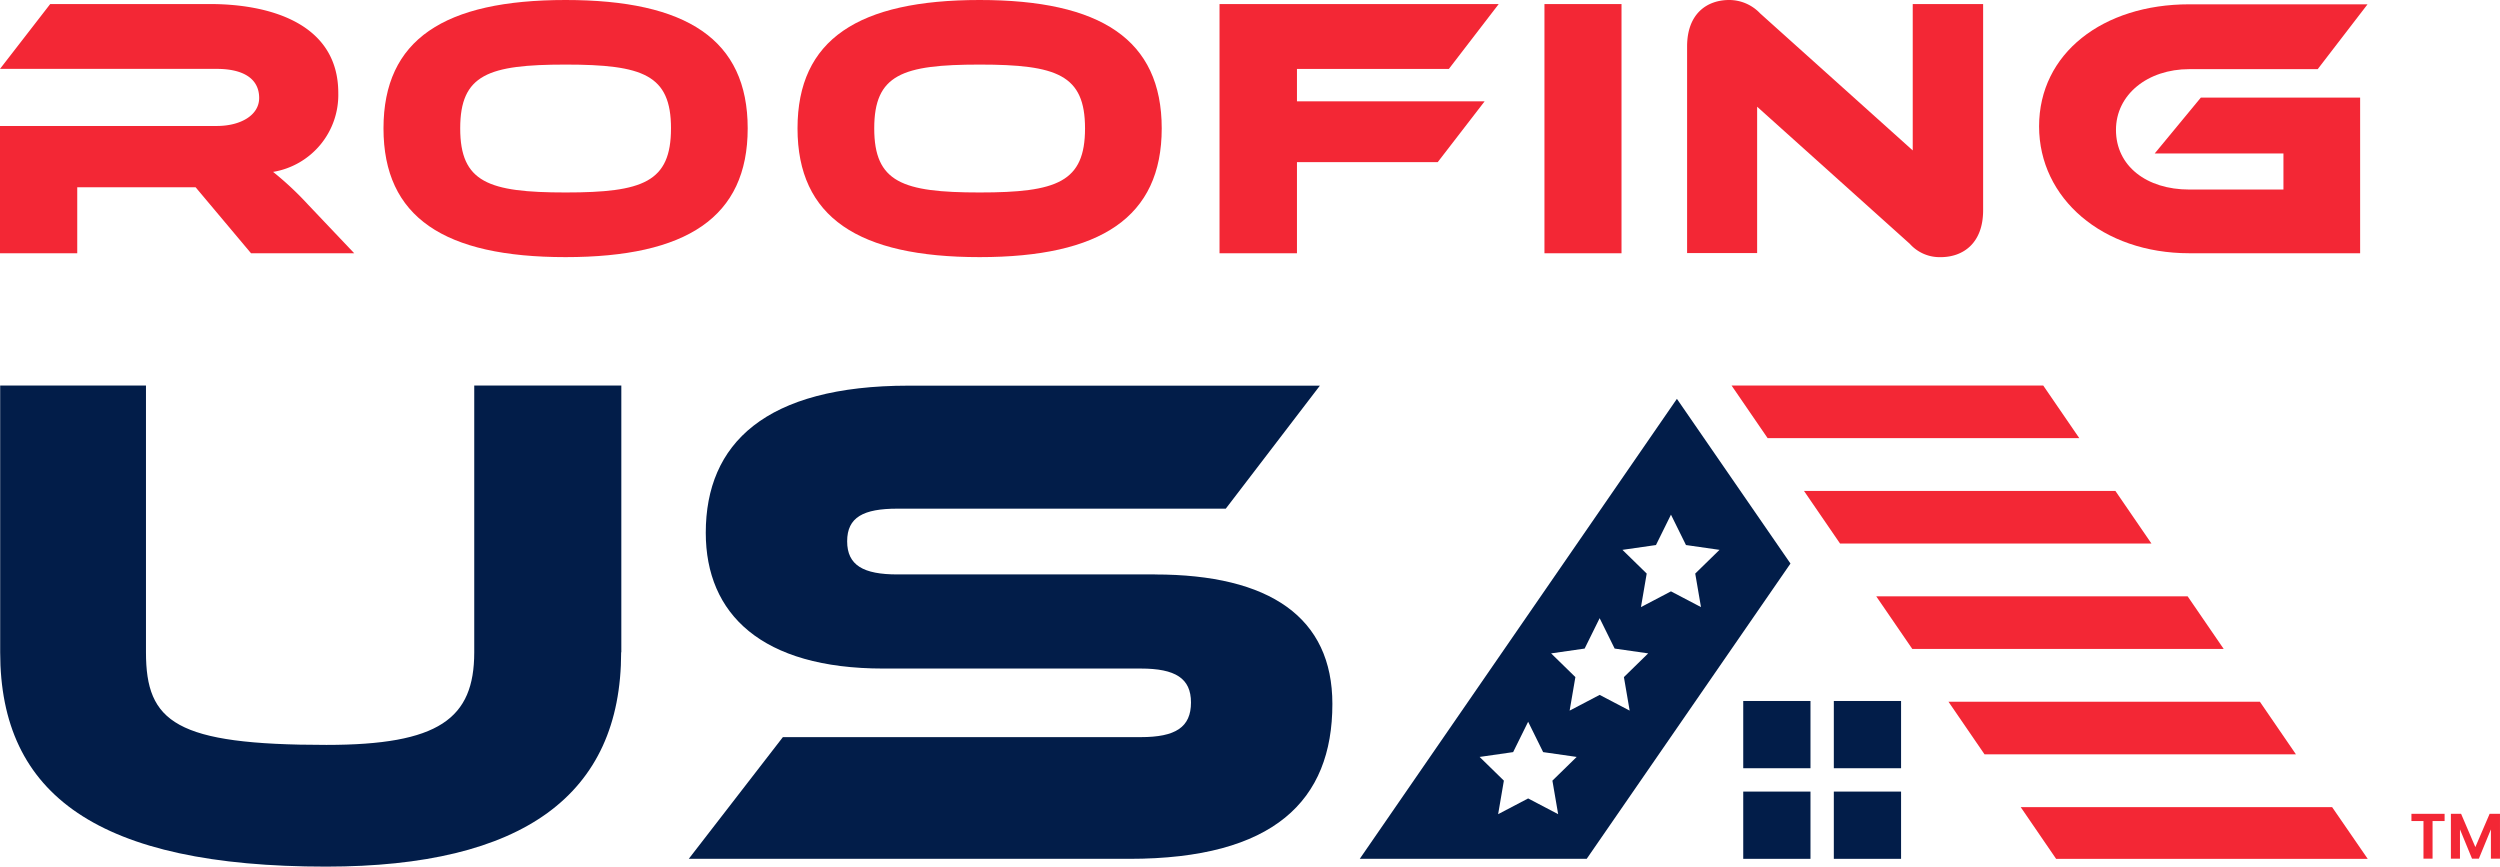 <svg xmlns="http://www.w3.org/2000/svg" width="180.271" height="62.49" viewBox="0 0 180.271 62.49">
  <g id="RUSA_Logo_FullColor" transform="translate(-99.9 -61)">
    <g id="Group_11041" data-name="Group 11041" transform="translate(99.9 61)">
      <g id="Group_11038" data-name="Group 11038">
        <g id="Group_11035" data-name="Group 11035">
          <g id="Group_11033" data-name="Group 11033">
            <path id="Path_9840" data-name="Path 9840" d="M125.441,81.167H118l-3.994-4.756H105.47v4.756H99.9V71.99h15.629c1.723,0,3.059-.775,3.059-2.017,0-1.4-1.149-2.1-3.059-2.1H99.9l3.62-4.675h11.542c4.074,0,9.231,1.282,9.231,6.412a5.625,5.625,0,0,1-4.7,5.691,22.951,22.951,0,0,1,2.525,2.364Z" transform="translate(-99.9 -62.906)" fill="#f32735"/>
            <path id="Path_9841" data-name="Path 9841" d="M333.163,70.257c0,6.412-4.408,9.284-13.131,9.284-8.75,0-13.131-2.872-13.131-9.284S311.282,61,320.031,61C328.754,61,333.163,63.845,333.163,70.257Zm-5.53,0c0-3.861-2.017-4.6-7.6-4.6s-7.6.721-7.6,4.6,2.017,4.622,7.6,4.622S327.632,74.131,327.632,70.257Z" transform="translate(-279.248 -61)" fill="#f32735"/>
            <path id="Path_9842" data-name="Path 9842" d="M556.662,70.257c0,6.412-4.408,9.284-13.131,9.284-8.75,0-13.131-2.872-13.131-9.284S534.782,61,543.531,61C552.254,61,556.662,63.845,556.662,70.257Zm-5.53,0c0-3.861-2.017-4.6-7.6-4.6s-7.6.721-7.6,4.6,2.017,4.622,7.6,4.622S551.132,74.131,551.132,70.257Z" transform="translate(-472.892 -61)" fill="#f32735"/>
            <path id="Path_9843" data-name="Path 9843" d="M778.331,63.2l-3.593,4.675H763.784v2.338h13.532l-3.38,4.382H763.784v6.572H758.2V63.2Z" transform="translate(-670.262 -62.906)" fill="#f32735"/>
            <path id="Path_9844" data-name="Path 9844" d="M939.157,81.167H933.6V63.2h5.557Z" transform="translate(-822.232 -62.906)" fill="#f32735"/>
            <path id="Path_9845" data-name="Path 9845" d="M1026.657,78.58l-11.007-9.885V79.247H1010.6V64.353c0-2.391,1.456-3.353,3.032-3.353a3.072,3.072,0,0,1,2.231.962l11.007,9.885V61.294h5.076V76.162c0,2.391-1.456,3.38-3.059,3.38A2.881,2.881,0,0,1,1026.657,78.58Z" transform="translate(-888.946 -61)" fill="#f32735"/>
            <path id="Path_9846" data-name="Path 9846" d="M1212.262,70.033h11.488V81.254h-12.33c-6.225,0-10.82-3.941-10.82-9.15,0-5.263,4.6-8.8,10.82-8.8h12.864l-3.593,4.675h-9.257c-3.006,0-5.29,1.83-5.29,4.382,0,2.6,2.2,4.3,5.29,4.3h6.786v-2.6h-9.284Z" transform="translate(-1053.565 -62.993)" fill="#f32735"/>
          </g>
          <g id="Group_11034" data-name="Group 11034" transform="translate(0.013 27.799)">
            <path id="Path_9847" data-name="Path 9847" d="M144.777,288.336q0,15.449-21.266,15.456c-16.431,0-23.511-5.156-23.511-15.456V269.1h10.513v19.236c0,5.049,2.137,6.679,13.011,6.679,8.109,0,10.66-1.884,10.66-6.679V269.1H144.79v19.236Z" transform="translate(-100 -269.1)" fill="#021d49"/>
            <path id="Path_9848" data-name="Path 9848" d="M505.31,282.812c8.309,0,12.8,3.112,12.8,9.337,0,6.986-4.235,11.168-14.641,11.168H471.7l6.786-8.776h25.808c2.5,0,3.62-.708,3.62-2.5,0-1.737-1.122-2.445-3.62-2.445H485.726c-8.776,0-12.8-3.927-12.8-9.792,0-6.425,4.288-10.607,14.641-10.607h29.642l-6.786,8.87H486.741c-2.445,0-3.62.615-3.62,2.351s1.176,2.391,3.62,2.391H505.31Z" transform="translate(-422.047 -269.187)" fill="#021d49"/>
          </g>
        </g>
        <g id="Group_11037" data-name="Group 11037" transform="translate(98.05 28.76)">
          <rect id="Rectangle_6185" data-name="Rectangle 6185" width="4.849" height="4.849" transform="translate(27.652 21.787)" fill="#021d49"/>
          <rect id="Rectangle_6186" data-name="Rectangle 6186" width="4.849" height="4.849" transform="translate(34.184 21.787)" fill="#021d49"/>
          <rect id="Rectangle_6187" data-name="Rectangle 6187" width="4.849" height="4.849" transform="translate(27.652 28.32)" fill="#021d49"/>
          <rect id="Rectangle_6188" data-name="Rectangle 6188" width="4.849" height="4.849" transform="translate(34.184 28.32)" fill="#021d49"/>
          <g id="Group_11036" data-name="Group 11036">
            <path id="Path_9849" data-name="Path 9849" d="M856.769,276.3,833.9,309.469h16.364l14.694-21.293Zm-8.563,29.949-2.164-1.135-2.164,1.135.414-2.418-1.75-1.71,2.418-.347,1.082-2.191,1.082,2.191,2.418.347-1.75,1.71Zm5.156-7.467-2.164-1.135-2.164,1.135.414-2.418-1.75-1.71,2.418-.347,1.082-2.191,1.082,2.191,2.418.347-1.75,1.71Zm2.979-8.6-2.164,1.135.414-2.418-1.75-1.71,2.418-.347,1.082-2.191,1.082,2.191,2.418.347-1.75,1.71.414,2.418Z" transform="translate(-833.9 -276.3)" fill="#021d49"/>
          </g>
        </g>
      </g>
      <g id="Group_11040" data-name="Group 11040" transform="translate(124.86 27.799)">
        <g id="Group_11039" data-name="Group 11039">
          <path id="Path_9850" data-name="Path 9850" d="M1059.674,272.894l-2.6-3.794H1034.6l2.6,3.794Z" transform="translate(-1034.6 -269.1)" fill="#f32735"/>
          <path id="Path_9851" data-name="Path 9851" d="M1076.3,329.794h22.455l-2.6-3.794H1073.7Z" transform="translate(-1068.477 -318.399)" fill="#f32735"/>
          <path id="Path_9852" data-name="Path 9852" d="M1115.3,386.694h22.455l-2.6-3.794H1112.7Z" transform="translate(-1102.267 -367.698)" fill="#f32735"/>
          <path id="Path_9853" data-name="Path 9853" d="M1154.3,443.594h22.455l-2.6-3.794H1151.7Z" transform="translate(-1136.057 -416.997)" fill="#f32735"/>
          <path id="Path_9854" data-name="Path 9854" d="M1193.251,500.427h22.469l-2.565-3.727H1190.7Z" transform="translate(-1169.848 -466.296)" fill="#f32735"/>
        </g>
      </g>
    </g>
    <g id="Group_11042" data-name="Group 11042" transform="translate(273.785 119.683)">
      <path id="Path_9855" data-name="Path 9855" d="M1403.991,500.3v.521h-.868v2.712h-.655v-2.712h-.868V500.3Z" transform="translate(-1401.6 -500.3)" fill="#f32735"/>
      <path id="Path_9856" data-name="Path 9856" d="M1426.44,500.3v3.233h-.655v-2.111l-.868,2.111h-.494l-.868-2.111v2.111h-.655V500.3h.735l1.029,2.4,1.029-2.4Z" transform="translate(-1420.055 -500.3)" fill="#f32735"/>
    </g>
  </g>
</svg>

